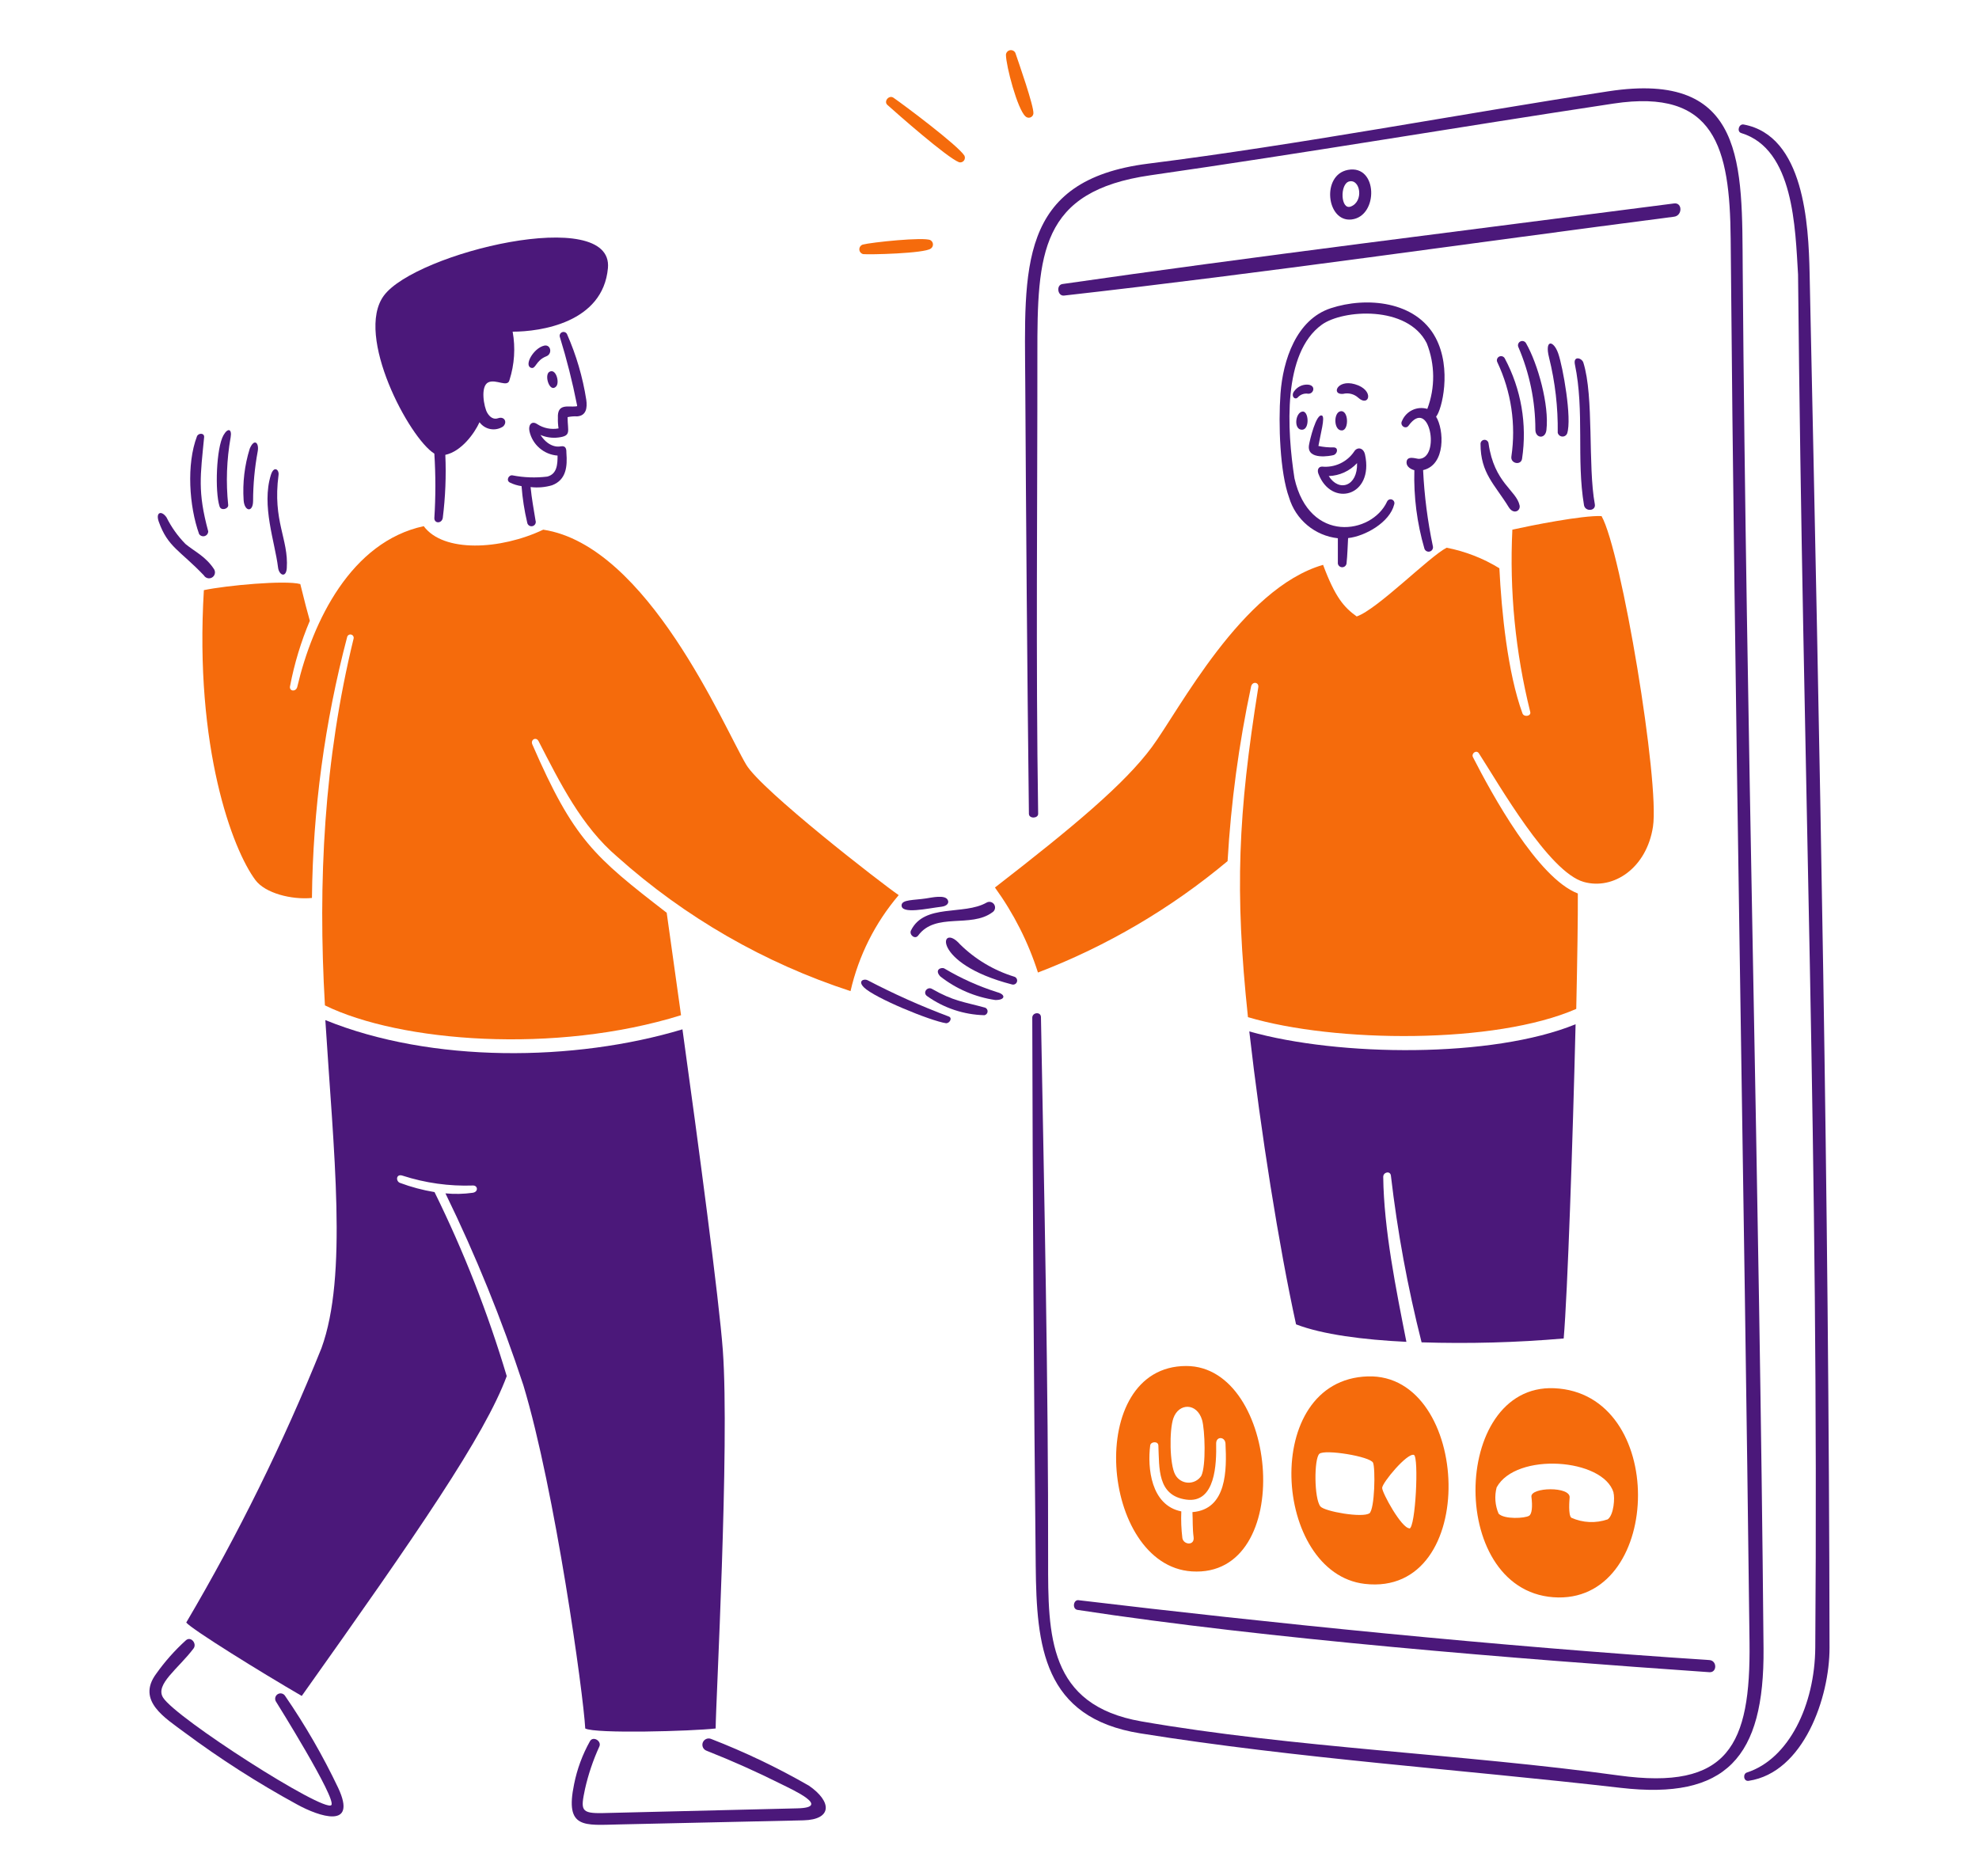 <svg width="479" height="454" viewBox="0 0 479 454" fill="none" xmlns="http://www.w3.org/2000/svg">
<path d="M131.678 83.672C129.107 84.305 126.799 88.42 128.513 89.017C129.725 89.442 129.6 87.267 132.243 86.24C133.776 85.643 133.326 83.267 131.678 83.672Z" fill="#4B187A"/>
<path d="M134.628 93.523C135.51 92.549 134.542 88.958 132.894 90.052C131.696 90.98 133.111 95.208 134.628 93.523Z" fill="#4B187A"/>
<path d="M105.129 109.802C105.459 115.003 105.459 120.22 105.129 125.421C105.129 126.739 106.863 126.778 107.164 125.421C107.803 120.34 108.012 115.214 107.788 110.098C111.693 109.264 114.833 104.898 116.065 102.2C116.699 103.071 117.643 103.665 118.703 103.859C119.762 104.053 120.855 103.832 121.756 103.243C122.919 102.166 122.035 100.71 120.576 101.23C119.446 101.631 118.541 100.95 117.94 99.928C117.144 98.59 116.201 93.5 118.182 92.553C120.047 91.662 122.889 93.909 123.319 91.981C124.524 88.203 124.786 84.187 124.083 80.284C130.764 80.284 145.945 78.15 147.145 64.891C148.529 49.602 100.553 61.149 92.899 71.573C85.815 81.216 99.072 106.076 105.129 109.802Z" fill="#4B187A"/>
<path d="M139.695 100.783C141.9 100.627 142.182 98.717 141.9 96.756C141.044 91.29 139.481 85.958 137.249 80.895C137.149 80.676 136.969 80.504 136.746 80.415C136.522 80.325 136.273 80.325 136.05 80.414C135.826 80.503 135.646 80.675 135.546 80.894C135.446 81.113 135.434 81.362 135.512 81.59C137.172 86.963 138.551 92.42 139.643 97.937C139.727 98.355 139.765 98.319 139.331 98.371C137.559 98.583 134.85 97.564 135.035 101.165C135.008 102.012 135.06 102.86 135.191 103.698C133.386 104.029 131.523 103.65 129.991 102.639C128.695 101.773 127.82 102.865 128.151 104.376C128.498 105.961 129.348 107.391 130.574 108.454C131.799 109.517 133.336 110.156 134.954 110.275C134.954 112.375 134.85 114.736 132.467 115.36C129.67 115.705 126.836 115.606 124.069 115.066C123.102 114.887 122.43 116.309 123.409 116.8C124.299 117.239 125.254 117.533 126.238 117.668C126.462 120.644 126.92 123.597 127.608 126.5C127.63 126.643 127.682 126.78 127.76 126.902C127.838 127.024 127.941 127.128 128.061 127.208C128.182 127.289 128.318 127.343 128.46 127.367C128.603 127.392 128.749 127.387 128.89 127.352C129.03 127.317 129.162 127.253 129.277 127.164C129.391 127.075 129.486 126.964 129.555 126.836C129.624 126.709 129.665 126.569 129.677 126.424C129.689 126.28 129.67 126.135 129.622 125.998C129.204 123.396 128.684 120.635 128.424 117.894C130.169 118.104 131.938 117.956 133.624 117.46C137.095 116.14 137.337 112.843 137.095 109.651C137.095 108.887 137.095 107.81 135.707 108.036C135.707 108.036 133.102 108.767 130.812 105.278C132.164 105.861 133.646 106.077 135.108 105.902C138.388 105.502 137.38 104.439 137.38 100.973C138.14 100.804 138.919 100.741 139.695 100.783Z" fill="#4B187A"/>
<path d="M49.348 139.272C49.541 139.602 49.857 139.841 50.227 139.938C50.596 140.035 50.989 139.981 51.319 139.788C51.649 139.594 51.889 139.278 51.985 138.909C52.082 138.539 52.028 138.146 51.835 137.816C49.8 134.673 47.15 133.545 44.894 131.673C43.033 129.782 41.484 127.609 40.304 125.233C39.108 123.499 37.606 123.951 38.429 126.276C40.629 132.446 43.489 133.142 49.348 139.272Z" fill="#4B187A"/>
<path d="M55.237 122.267C54.661 116.788 54.859 111.255 55.827 105.832C56.175 103.824 55.16 103.469 54.09 105.348C52.345 108.411 51.99 118.957 53.136 122.561C53.512 123.743 55.289 123.185 55.237 122.267Z" fill="#4B187A"/>
<path d="M50.396 128.6C47.776 118.934 48.524 115.081 49.406 105.832C49.51 104.74 47.993 104.778 47.672 105.624C45.099 112.373 45.779 122.543 48.191 129.26C48.332 129.478 48.54 129.644 48.784 129.734C49.027 129.824 49.293 129.832 49.541 129.757C49.79 129.683 50.008 129.53 50.162 129.321C50.316 129.113 50.398 128.859 50.396 128.6Z" fill="#4B187A"/>
<path d="M61.258 121.277C61.266 117.257 61.638 113.246 62.369 109.294C62.771 107.209 61.555 105.963 60.442 108.615C59.192 112.635 58.693 116.85 58.968 121.051C59.14 123.821 61.231 124.142 61.258 121.277Z" fill="#4B187A"/>
<path d="M69.414 137.52C69.889 130.493 65.934 126.17 67.42 114.962C67.591 113.659 66.289 112.64 65.563 114.962C63.241 122.4 66.547 131.175 67.297 137.346C67.53 139.27 69.244 139.966 69.414 137.52Z" fill="#4B187A"/>
<path d="M245.516 236.419C240.557 234.897 236.039 232.2 232.346 228.558C227.496 223.007 225.088 233.163 244.91 238.28C245.157 238.36 245.425 238.339 245.657 238.222C245.888 238.104 246.063 237.899 246.143 237.653C246.224 237.406 246.203 237.137 246.085 236.906C245.968 236.675 245.763 236.5 245.516 236.419Z" fill="#4B187A"/>
<path d="M241.369 240.165C236.906 238.753 232.62 236.831 228.597 234.438C227.918 234.029 226.039 234.664 227.591 236.347C231.452 239.38 236.042 241.348 240.901 242.056C243.381 242.094 243.47 240.715 241.369 240.165Z" fill="#4B187A"/>
<path d="M220.493 225.225C219.989 226.247 221.47 227.486 222.23 226.455C226.455 220.732 234.932 224.72 240.189 220.834C240.499 220.645 240.721 220.341 240.807 219.988C240.892 219.635 240.835 219.263 240.646 218.953C240.458 218.643 240.154 218.42 239.802 218.333C239.45 218.247 239.077 218.304 238.767 218.491C233.245 221.625 223.738 218.629 220.493 225.225Z" fill="#4B187A"/>
<path d="M227.85 219.479C229.222 219.323 229.853 218.548 229.342 217.745C228.6 216.574 225.661 217.23 224.141 217.467C221.152 217.919 218.319 217.725 218.224 219.081C218.055 221.404 224.639 219.846 227.85 219.479Z" fill="#4B187A"/>
<path d="M229.639 246.049C222.917 243.527 216.357 240.595 209.995 237.267C209.147 236.829 207.508 237.405 209.109 239.001C211.68 241.552 225.196 247.107 229.006 247.679C229.865 247.679 230.591 246.399 229.639 246.049Z" fill="#4B187A"/>
<path d="M238.47 243.914C233.27 242.488 230.783 242.345 225.582 239.367C224.436 238.709 223.254 240.292 224.384 241.101C228.445 243.999 233.28 245.612 238.267 245.734C238.467 245.694 238.649 245.592 238.787 245.442C238.925 245.292 239.011 245.101 239.034 244.899C239.057 244.696 239.014 244.491 238.913 244.314C238.812 244.137 238.657 243.997 238.47 243.914Z" fill="#4B187A"/>
<path d="M358.347 107.446C358.347 114.562 361.8 117.263 365.169 122.753C366.342 124.666 368.088 123.658 367.805 122.335C367.018 118.654 361.662 116.938 360.292 107.342C360.268 107.092 360.148 106.861 359.957 106.697C359.767 106.533 359.521 106.449 359.27 106.462C359.019 106.476 358.783 106.585 358.611 106.769C358.439 106.952 358.344 107.195 358.347 107.446Z" fill="#4B187A"/>
<path d="M374.297 104.097C375.009 98.106 372.251 88.124 369.368 83.084C369.238 82.847 369.022 82.67 368.764 82.59C368.507 82.51 368.228 82.533 367.987 82.654C367.746 82.776 367.562 82.986 367.473 83.241C367.385 83.496 367.398 83.775 367.512 84.02C370.216 90.32 371.615 97.103 371.624 103.96C371.581 106.094 374.03 106.386 374.297 104.097Z" fill="#4B187A"/>
<path d="M386.013 122.041C384.297 112.805 385.839 96.005 383.236 87.768C382.875 86.622 380.749 86.032 381.19 88.203C383.544 99.508 381.532 111.195 383.393 122.267C383.666 123.915 386.325 123.741 386.013 122.041Z" fill="#4B187A"/>
<path d="M379.311 104.929C380.525 101.355 378.287 88.741 377.14 85.512C375.994 82.283 373.81 82.12 374.938 86.554C376.412 92.501 377.117 98.613 377.036 104.74C377.093 104.987 377.227 105.21 377.419 105.376C377.611 105.542 377.851 105.643 378.104 105.665C378.357 105.686 378.61 105.626 378.827 105.494C379.044 105.362 379.213 105.164 379.311 104.929Z" fill="#4B187A"/>
<path d="M362.427 87.698C365.779 94.799 366.959 102.732 365.818 110.501C365.563 112.235 368.156 112.719 368.403 111.039C369.658 102.699 368.188 94.177 364.213 86.74C364.086 86.503 363.87 86.326 363.612 86.249C363.355 86.171 363.077 86.199 362.84 86.326C362.604 86.453 362.427 86.669 362.349 86.927C362.272 87.184 362.3 87.462 362.427 87.698Z" fill="#4B187A"/>
<path d="M347.467 81.73C342.737 72.857 330.736 71.758 322.081 74.614C313.735 77.364 310.52 87.215 309.932 95.282C309.39 102.712 309.801 114.374 312.015 120.445C312.796 123.064 314.332 125.394 316.431 127.144C318.53 128.894 321.098 129.987 323.815 130.285V136.389C323.85 136.643 323.976 136.875 324.169 137.043C324.362 137.211 324.609 137.303 324.865 137.303C325.121 137.303 325.368 137.211 325.561 137.043C325.754 136.875 325.88 136.643 325.915 136.389C326.141 134.354 326.175 132.295 326.297 130.246C330.426 129.794 336.379 126.445 337.456 122.091C337.535 121.862 337.522 121.612 337.42 121.393C337.317 121.174 337.134 121.004 336.908 120.918C336.682 120.832 336.431 120.837 336.21 120.933C335.988 121.029 335.812 121.207 335.719 121.43C332.04 129.344 316.926 131.686 313.317 115.792C311.508 104.12 310.391 85.478 319.944 78.587C325.027 74.922 340.682 73.838 345.333 83.082C347.357 88.178 347.406 93.846 345.471 98.977C344.271 98.618 342.98 98.717 341.849 99.255C340.717 99.793 339.825 100.731 339.346 101.889C338.735 102.963 340.198 104.043 340.929 103.035C346.029 95.949 348.74 110.948 343.443 111.068C342.803 111.084 340.442 110.098 340.442 111.973C340.442 112.945 341.449 113.587 342.333 113.813C342.151 120.224 342.971 126.623 344.763 132.781C344.845 133.048 345.028 133.273 345.274 133.406C345.52 133.539 345.808 133.57 346.077 133.493C346.345 133.415 346.573 133.236 346.71 132.992C346.847 132.748 346.883 132.46 346.809 132.191C345.534 126.132 344.745 119.98 344.451 113.795C349.986 112.511 349.518 103.973 347.592 100.851C348.978 99.273 351.483 89.256 347.467 81.73Z" fill="#4B187A"/>
<path d="M330.392 110.028C330.014 108.292 328.468 108.138 327.771 109.282C326.926 110.536 325.757 111.538 324.389 112.183C323.02 112.827 321.503 113.09 319.998 112.943C319.112 112.943 318.754 113.739 319.112 114.679C322.252 122.916 332.59 120.16 330.392 110.028ZM328.465 112.093C328.64 117.716 324.093 119.19 321.61 115.233C322.903 115.189 324.175 114.889 325.352 114.351C326.528 113.813 327.587 113.047 328.465 112.097V112.093Z" fill="#4B187A"/>
<path d="M324.838 104.183C326.573 104.064 326.421 99.049 324.37 99.569C322.718 99.989 322.808 104.324 324.838 104.183Z" fill="#4B187A"/>
<path d="M315.191 99.627C313.457 99.964 313.09 104.118 315.191 104.018C317.063 103.923 316.769 99.313 315.191 99.627Z" fill="#4B187A"/>
<path d="M327.905 92.992C323.609 91.775 322.162 95.63 325.094 95.334C325.735 95.179 326.403 95.184 327.042 95.348C327.68 95.511 328.268 95.829 328.755 96.272C331.396 98.683 332.786 94.377 327.905 92.992Z" fill="#4B187A"/>
<path d="M316.317 93.096C315.734 93.097 315.16 93.235 314.639 93.497C314.118 93.759 313.666 94.139 313.317 94.606C312.345 95.698 313.317 96.948 314.097 96.218C314.403 95.863 314.795 95.592 315.236 95.432C315.676 95.271 316.151 95.226 316.613 95.3C318.036 95.42 318.662 93.091 316.317 93.096Z" fill="#4B187A"/>
<path d="M322.775 110.155C323.747 109.85 324.023 108.283 322.775 108.296C321.545 108.32 320.316 108.203 319.112 107.95C319.632 104.982 320.765 101 319.998 100.609C318.599 99.899 316.991 106.614 316.821 107.794C316.29 111.489 322.203 110.331 322.775 110.155Z" fill="#4B187A"/>
<path d="M313.696 320.563C320.102 323.028 329.958 324.294 340.404 324.798C337.916 312.136 334.948 297.607 334.799 284.884C334.785 283.688 336.519 283.324 336.657 284.572C338.242 298.17 340.722 311.647 344.082 324.918C355.556 325.281 367.04 324.969 378.477 323.982C379.415 313.084 380.663 276.487 381.357 247.921C361.234 256.147 324.093 255.801 302.382 249.658C305.177 274.16 309.55 301.614 313.696 320.563Z" fill="#4B187A"/>
<path d="M114.395 288.719C112.216 289.023 110.008 289.07 107.818 288.859C115.153 303.891 121.454 319.406 126.675 335.296C134.362 360.734 141.218 410.072 141.652 418.384C144.116 419.702 167.473 419.044 173.218 418.384C173.218 412.797 176.634 349.791 174.952 326.812C174.048 314.562 169.073 277.165 165.182 249.155C139.031 257.017 104.447 257.365 78.746 246.917C80.74 278.761 84.199 308.767 77.807 326.326C68.573 349.25 57.632 371.449 45.079 392.737C46.4 394.387 63.335 404.885 73.037 410.508C101.148 370.941 117.353 347.41 122.65 333.093C118.081 317.783 112.235 302.884 105.175 288.551C102.315 288.077 99.508 287.328 96.793 286.313C95.769 285.929 95.825 284.025 97.451 284.577C102.95 286.353 108.717 287.158 114.492 286.955C115.645 286.926 115.872 288.506 114.395 288.719Z" fill="#4B187A"/>
<path d="M69.018 410.517C68.841 410.222 68.553 410.008 68.218 409.924C67.884 409.841 67.529 409.893 67.233 410.071C66.937 410.248 66.724 410.536 66.64 410.871C66.557 411.206 66.609 411.56 66.787 411.856C66.925 412.082 81.544 435.463 80.195 436.928C78.445 438.825 42.562 415.89 39.465 410.897C37.493 407.718 43.096 403.974 46.84 399.029C47.731 397.853 46.212 395.984 45.002 397.033C42.303 399.472 39.882 402.202 37.782 405.172C32.987 411.68 40.023 415.862 44.602 419.297C53.282 425.751 62.404 431.591 71.899 436.772C77.206 439.698 86.596 442.893 81.847 432.746C78.164 425.01 73.874 417.577 69.018 410.517Z" fill="#4B187A"/>
<path d="M195.782 432.223C188.194 427.864 180.288 424.085 172.13 420.918C171.942 420.839 171.74 420.798 171.537 420.798C171.333 420.798 171.132 420.838 170.944 420.917C170.756 420.996 170.586 421.111 170.443 421.256C170.301 421.402 170.188 421.574 170.113 421.763C170.038 421.953 170.001 422.155 170.005 422.358C170.009 422.562 170.054 422.763 170.136 422.949C170.219 423.135 170.338 423.303 170.486 423.443C170.634 423.582 170.808 423.691 170.999 423.762C177.173 426.199 183.236 428.909 189.169 431.884C191.848 433.222 201.315 437.507 193.037 437.715L145.958 438.861C140.509 438.981 140.532 438.131 141.601 433.012C142.399 429.476 143.562 426.033 145.072 422.738C145.66 421.409 143.548 420.145 142.8 421.456C140.98 424.7 139.683 428.21 138.956 431.857C136.695 442.766 141.368 441.783 149.94 441.609L194.45 440.618C201.473 440.44 201.401 436.089 195.782 432.223Z" fill="#4B187A"/>
<path d="M260.805 389.682C306.979 396.748 366.847 401.505 413.74 404.761C415.633 404.892 415.63 401.95 413.74 401.822C362.666 398.507 306.606 392.777 261.031 387.331C259.781 387.188 259.469 389.476 260.805 389.682Z" fill="#4B187A"/>
<path d="M438.001 66.165C437.745 54.208 436.673 32.853 422.051 30.14C420.853 29.914 420.32 31.863 421.445 32.204C434.207 36.08 434.512 55.215 435.206 66.479C435.215 66.518 435.215 66.559 435.206 66.599C436.368 187.5 440.266 280.391 439.371 398.812C439.265 412.695 432.986 425.764 422.816 429.042C421.807 429.365 421.984 431.244 423.25 431.054C436.59 429.051 442.842 410.802 442.823 398.846C442.656 287.518 440.517 184.321 438.001 66.165Z" fill="#4B187A"/>
<path d="M326.261 41.122C319.77 42.334 321.061 53.783 327.096 53.13C333.707 52.407 333.533 39.765 326.261 41.122ZM326.573 43.916C329.246 43.277 330.155 48.753 326.956 49.989C324.462 50.955 324.249 44.473 326.573 43.916Z" fill="#4B187A"/>
<path d="M257.542 71.543C305.731 66.117 356.443 58.755 405.202 52.454C407.248 52.189 407.237 48.981 405.202 49.243C356.204 55.596 301.559 62.341 257.16 68.749C255.581 68.977 255.964 71.72 257.542 71.543Z" fill="#4B187A"/>
<path d="M421.809 65.208C421.615 40.011 422.693 16.978 389.271 22.104C352.516 27.738 314.562 34.992 277.898 39.613C246.262 43.593 247.993 65.088 248.154 92.575C248.355 126.9 248.606 160.383 249.038 196.973C249.054 198.24 251.299 198.136 251.276 196.973C250.693 159.264 251.114 122.36 251.087 85.806C251.068 61.416 251.708 46.267 278.47 42.424C315.858 37.052 353.176 30.714 390.537 25.07C415.11 21.358 418.707 35.709 418.893 57.833C419.851 171.064 422.119 284.278 423.457 397.508C423.751 422.444 418.372 433.426 391.754 429.75C354.044 424.549 312.799 423.037 276.249 416.665C253.691 412.733 253.66 395.841 253.689 377.586C253.759 335.4 252.744 289.227 251.955 246.205C251.93 244.817 249.852 245.025 249.854 246.343C249.94 288.911 250.227 335.764 250.689 379.114C250.892 398.333 252.423 415.795 275.989 419.564C314.167 425.669 353.038 428.244 392.255 432.752C417.782 435.692 427.075 425.447 426.849 399.018C425.863 287.642 422.664 176.425 421.809 65.208Z" fill="#4B187A"/>
<path d="M387.641 124.921C383.042 124.695 370.444 127.23 366.053 128.202C365.333 143.031 366.789 157.885 370.374 172.292C370.69 173.366 368.861 173.664 368.499 172.674C364.915 162.861 363.432 148.117 362.912 137.549C358.988 135.138 354.661 133.453 350.14 132.575C345.871 134.795 333.428 147.464 328.38 149.216C325.307 147.011 323.179 144.599 320.24 136.722C300.544 142.413 285.377 171.948 278.8 180.834C272.223 189.72 259.902 200.053 240.815 214.828C245.356 221.091 248.871 228.036 251.227 235.404C267.91 229.01 283.419 219.897 297.126 208.437C297.947 194.236 299.847 180.118 302.808 166.205C303.11 164.815 304.842 165.095 304.544 166.465C299.667 197.007 298.817 215.575 302.057 246.205C323.177 252.468 361.974 252.762 381.518 244.208C381.778 232.2 381.934 221.996 381.9 216.269C372.148 212.52 361.056 192.141 356.529 183.299C356.041 182.344 357.366 181.438 357.951 182.344C362.842 189.889 374.871 211.102 383.34 213.476C390.542 215.493 398.555 210.11 400.086 200.114C401.745 189.374 392.464 133.425 387.641 124.921Z" fill="#F56B0C"/>
<path d="M180.615 185.094C175.188 175.964 156.77 132.044 131.487 128.209C121.087 133.138 107.315 133.799 102.56 127.359C84.999 131.135 75.688 150.36 71.957 166.24C71.643 167.576 69.856 167.35 70.221 165.998C71.256 160.598 72.856 155.322 74.993 150.256C74.437 148.296 73.725 145.624 72.685 141.373C69.067 140.383 54.776 141.703 49.345 142.847C47.045 181.024 56.277 205.647 61.848 213.058C64.199 216.188 70.526 217.832 75.504 217.354C75.73 196.028 78.593 174.812 84.026 154.188C84.077 153.981 84.208 153.803 84.39 153.693C84.572 153.582 84.79 153.549 84.997 153.599C85.204 153.65 85.383 153.781 85.493 153.963C85.603 154.145 85.637 154.364 85.586 154.57C78.417 183.923 76.911 213.357 78.645 243.358C96.799 252.244 134.402 255.211 164.84 245.735C163.365 235.151 162.099 226.213 161.369 220.938C143.821 207.372 138.87 203.252 128.849 180.192C128.345 179.03 129.769 178.266 130.359 179.41C135.559 189.496 140.737 200.012 149.449 207.42C165.802 222.037 185.012 233.099 205.864 239.906C207.821 231.333 211.822 223.361 217.526 216.669C213.447 213.893 184.296 191.296 180.615 185.094Z" fill="#F56B0C"/>
<path d="M287.111 330.645C262.382 330.645 266.289 378.927 288.468 380.362C313.698 381.997 309.601 330.645 287.111 330.645ZM284.007 343.279C285.318 339.551 289.698 339.513 290.948 343.695C291.642 346.02 291.954 354.872 290.756 357.248C290.404 357.776 289.921 358.204 289.355 358.491C288.788 358.777 288.157 358.912 287.523 358.883C286.889 358.853 286.273 358.66 285.736 358.322C285.199 357.984 284.758 357.513 284.457 356.954C283.084 354.487 282.989 346.162 284.007 343.279ZM288.621 366.012C288.725 368.024 288.621 369.95 288.9 372.067C289.178 374.183 286.505 373.959 286.186 372.329C285.919 370.176 285.832 368.005 285.926 365.838C278.533 364.363 277.707 355.211 278.395 349.873C278.517 348.918 280.321 348.78 280.373 349.873C280.631 355.299 280.043 362.021 287.14 362.986C294.238 363.952 294.455 354.191 294.36 349.434C294.324 347.596 296.526 347.7 296.621 349.434C296.928 355.722 297.003 365.351 288.621 366.012Z" fill="#F56B0C"/>
<path d="M331.049 333.161C305.018 333.984 308.079 380.794 330.321 383.383C358.405 386.65 356.09 332.372 331.049 333.161ZM331.449 366.29C329.835 367.47 320.621 365.871 319.597 364.641C318.053 362.783 318.035 353.065 319.337 351.903C320.639 350.741 331.619 352.529 332.333 354.055C332.914 355.292 332.786 365.36 331.415 366.357L331.449 366.29ZM341.149 369.932C339.223 369.932 334.556 361.379 334.538 360.162C334.52 358.946 340.577 351.625 342.225 352.163C343.458 352.649 342.626 369.95 341.115 370.002L341.149 369.932Z" fill="#F56B0C"/>
<path d="M376.17 336.024C350.971 334.952 350.259 386.306 377.192 386.67C402.581 387.003 403.535 337.19 376.17 336.024ZM390.521 361.29C390.885 362.471 390.641 366.672 389.133 367.764C386.25 368.763 383.095 368.621 380.315 367.366C379.555 366.701 379.862 363.097 379.914 362.523C380.215 359.717 370.371 359.954 370.667 362.297C370.963 364.639 370.802 366.425 370.129 366.88C369.154 367.535 364.053 367.816 362.717 366.375C361.862 364.369 361.698 362.135 362.249 360.024C366.934 351.453 388.072 352.961 390.552 361.29H390.521Z" fill="#F56B0C"/>
<path d="M216.258 23.657C215.168 22.907 213.832 24.539 214.784 25.394C217.14 27.51 229.187 38.13 232.137 39.276C232.349 39.33 232.571 39.322 232.777 39.253C232.984 39.183 233.166 39.056 233.302 38.885C233.438 38.714 233.521 38.508 233.542 38.291C233.564 38.074 233.522 37.856 233.422 37.662C231.755 35.1 218.818 25.425 216.258 23.657Z" fill="#F56B0C"/>
<path d="M250.125 27.501C250.304 25.769 246.467 14.891 245.753 12.786C245.632 12.554 245.44 12.367 245.204 12.254C244.968 12.141 244.702 12.107 244.446 12.158C244.189 12.209 243.956 12.342 243.782 12.537C243.607 12.732 243.501 12.978 243.478 13.239C243.498 15.963 246.255 26.427 248.199 28.161C248.349 28.312 248.538 28.418 248.745 28.467C248.952 28.515 249.168 28.505 249.369 28.436C249.571 28.367 249.748 28.243 249.882 28.077C250.016 27.912 250.1 27.712 250.125 27.501Z" fill="#F56B0C"/>
<path d="M225.195 58.129C223.703 57.313 210.897 58.649 208.814 59.205C208.566 59.288 208.352 59.45 208.204 59.667C208.057 59.883 207.984 60.142 207.998 60.404C208.011 60.666 208.11 60.916 208.279 61.115C208.449 61.316 208.679 61.455 208.934 61.511C210.393 61.67 223.737 61.355 225.281 60.175C225.453 60.062 225.593 59.905 225.686 59.722C225.78 59.538 225.825 59.334 225.816 59.128C225.807 58.922 225.746 58.722 225.637 58.547C225.528 58.372 225.376 58.228 225.195 58.129Z" fill="#F56B0C"/>
</svg>
